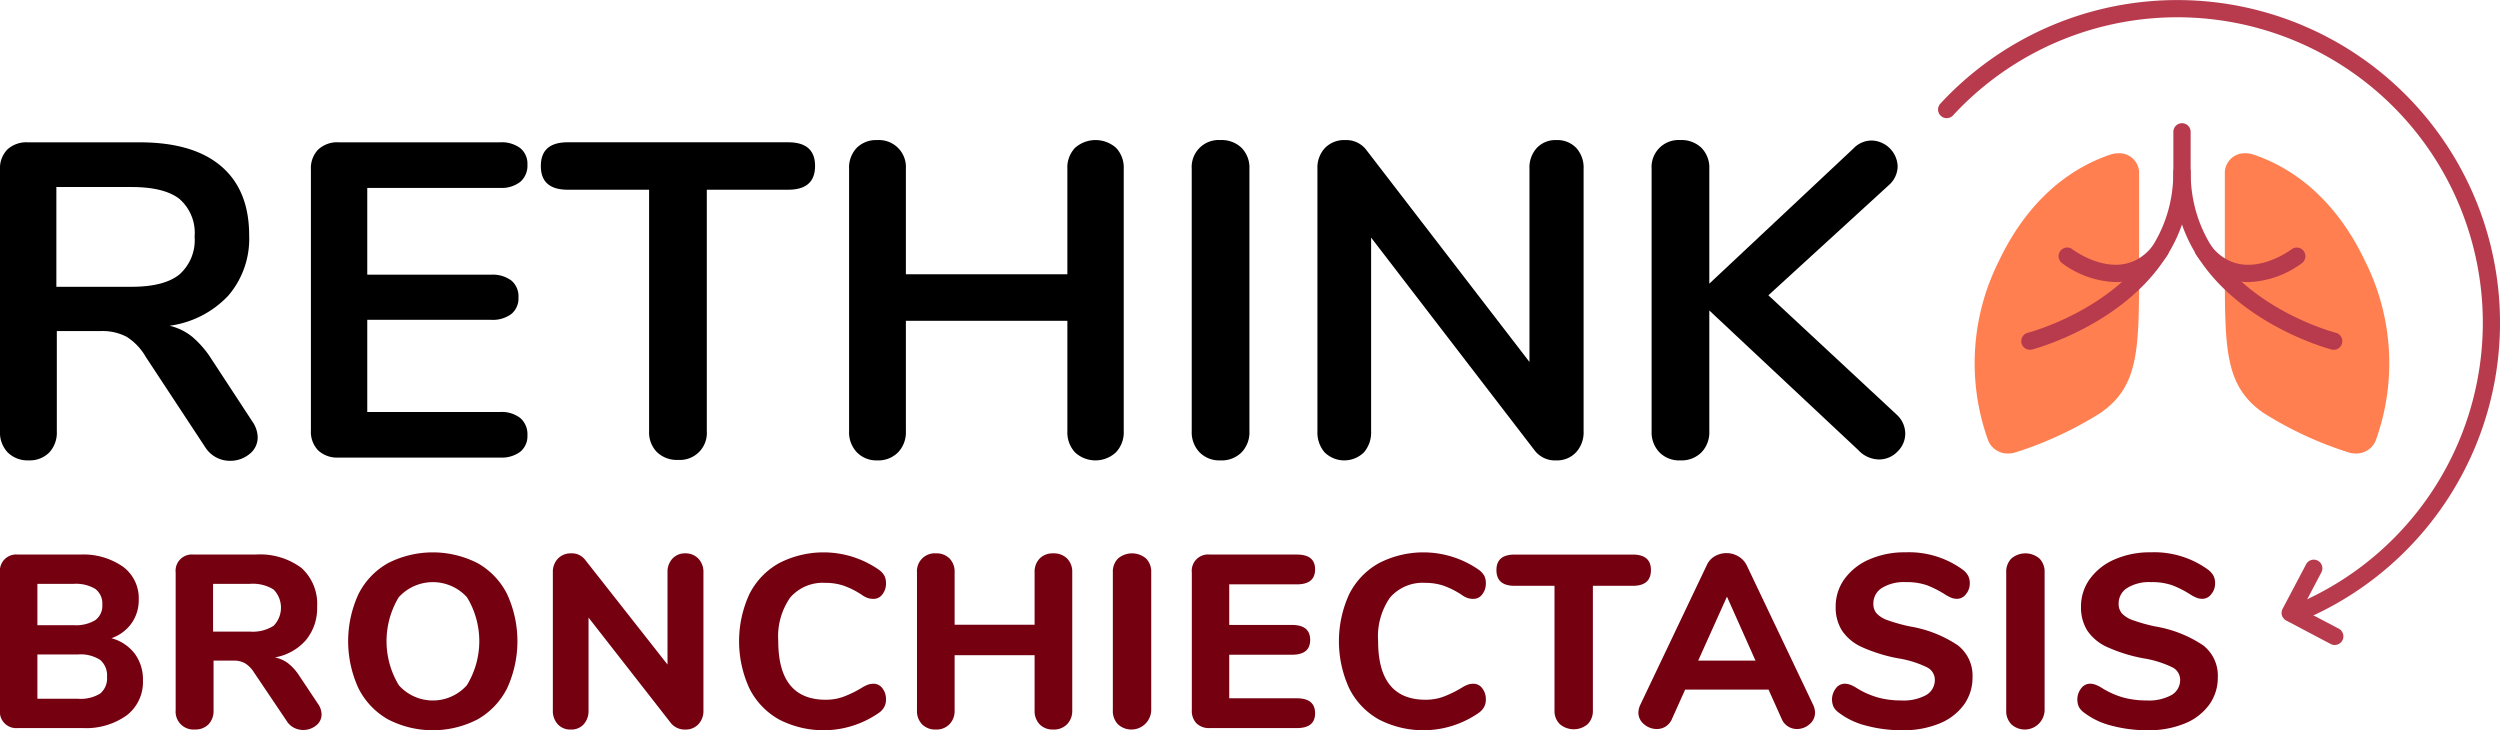 <svg xmlns="http://www.w3.org/2000/svg" width="287.572" height="84" viewBox="0 0 287.572 84">
    <g data-name="Group 1092">
        <g data-name="Group 1088">
            <g data-name="Group 1085">
                <path data-name="Path 2440" d="M1642.4 507.232a2.707 2.707 0 0 1-.875-.145 42.1 42.1 0 0 1-9.723-4.517c-4.451-3.077-4.449-7.322-4.448-16.624v-11.14a2.277 2.277 0 0 1 2.411-2.107 2.719 2.719 0 0 1 .866.142c3.814 1.278 9.139 4.442 12.851 12.254a26.176 26.176 0 0 1 1.217 20.676 2.41 2.41 0 0 1-2.299 1.461z" transform="translate(-1371.433 -455.067)" style="fill:#ff7f51"/>
            </g>
            <g data-name="Group 1086">
                <path data-name="Path 2441" d="M1574.445 507.232a2.409 2.409 0 0 1-2.3-1.46 26.174 26.174 0 0 1 1.217-20.677c3.712-7.812 9.037-10.976 12.851-12.253a2.72 2.72 0 0 1 .866-.142 2.277 2.277 0 0 1 2.411 2.107v11.14c0 9.3 0 13.547-4.448 16.624a42.1 42.1 0 0 1-9.723 4.517 2.708 2.708 0 0 1-.874.144z" transform="translate(-1343.434 -455.067)" style="fill:#ff7f51"/>
            </g>
            <g data-name="Group 1087">
                <path data-name="Path 2442" d="M1582.141 496.435a.994.994 0 0 1-.243-1.957c.168-.042 16.745-4.406 16.745-18.488a.994.994 0 1 1 1.988 0c0 15.64-18.064 20.369-18.246 20.415a.978.978 0 0 1-.244.03z" transform="translate(-1348.645 -456.199)" style="fill:#b83b4d"/>
                <path data-name="Path 2443" d="M1596.211 497.4a10.889 10.889 0 0 1-6.2-2.186.994.994 0 0 1 1.2-1.586c.231.173 5.741 4.216 9.321-.5a.994.994 0 0 1 1.583 1.2 7.171 7.171 0 0 1-5.904 3.072z" transform="translate(-1352.823 -464.952)" style="fill:#b83b4d"/>
                <path data-name="Path 2444" d="M1634.109 491.936a1.014 1.014 0 0 1-.244-.03c-.182-.046-18.2-4.776-18.2-20.415v-4.625a.994.994 0 1 1 1.988 0v4.625c0 14.109 16.534 18.446 16.7 18.488a.994.994 0 0 1-.242 1.957z" transform="translate(-1365.666 -451.7)" style="fill:#b83b4d"/>
                <path data-name="Path 2445" d="M1626.67 497.4a7.172 7.172 0 0 1-5.908-3.064.994.994 0 1 1 1.583-1.2c3.58 4.711 9.1.668 9.329.494a.994.994 0 0 1 1.2 1.587 10.906 10.906 0 0 1-6.204 2.183z" transform="translate(-1368.081 -464.952)" style="fill:#b83b4d"/>
            </g>
        </g>
        <g data-name="Group 1089">
            <path data-name="Path 2446" d="M1137.932 575.16a5 5 0 0 1 .948 3.1 4.826 4.826 0 0 1-1.854 3.991 8.009 8.009 0 0 1-5.108 1.471h-7.418a1.873 1.873 0 0 1-2.066-2.066v-15.822a1.874 1.874 0 0 1 2.066-2.067h7.132a7.975 7.975 0 0 1 4.939 1.387 4.5 4.5 0 0 1 1.825 3.792 4.594 4.594 0 0 1-.834 2.731 4.747 4.747 0 0 1-2.307 1.713 5 5 0 0 1 2.677 1.77zm-11.194-3.269h4.16a4.324 4.324 0 0 0 2.5-.58 2.034 2.034 0 0 0 .807-1.769 2.1 2.1 0 0 0-.807-1.825 4.324 4.324 0 0 0-2.5-.58h-4.16zm7.217 7.868a2.25 2.25 0 0 0 .792-1.925 2.333 2.333 0 0 0-.792-1.953 4.145 4.145 0 0 0-2.547-.623h-4.67v5.095h4.67a4.3 4.3 0 0 0 2.548-.594z" transform="translate(-1122.437 -499.976)" style="fill:#750010"/>
            <path data-name="Path 2447" d="M1179.088 582.136a1.6 1.6 0 0 1-.637 1.3 2.363 2.363 0 0 1-2.533.254 2.128 2.128 0 0 1-.849-.792l-3.736-5.547a3.347 3.347 0 0 0-1.019-1.061 2.591 2.591 0 0 0-1.358-.325h-2.293v5.717a2.211 2.211 0 0 1-.58 1.613 2.1 2.1 0 0 1-1.571.594 2.052 2.052 0 0 1-2.208-2.208v-15.847a1.874 1.874 0 0 1 2.067-2.067h7.1a7.95 7.95 0 0 1 5.306 1.543 5.552 5.552 0 0 1 1.8 4.457 5.763 5.763 0 0 1-1.274 3.821 6.113 6.113 0 0 1-3.594 2.01 3.724 3.724 0 0 1 1.514.665 5.722 5.722 0 0 1 1.288 1.429l2.151 3.226a2.163 2.163 0 0 1 .426 1.218zm-5.519-10.174a2.99 2.99 0 0 0 0-4.175 4.554 4.554 0 0 0-2.745-.651h-4.217v5.491h4.217a4.479 4.479 0 0 0 2.745-.665z" transform="translate(-1142.098 -499.976)" style="fill:#750010"/>
            <path data-name="Path 2448" d="M1206.018 582.469a8.505 8.505 0 0 1-3.382-3.566 12.945 12.945 0 0 1 0-10.839 8.42 8.42 0 0 1 3.382-3.552 11.334 11.334 0 0 1 10.33 0 8.428 8.428 0 0 1 3.382 3.552 12.949 12.949 0 0 1 0 10.839 8.513 8.513 0 0 1-3.382 3.566 11.22 11.22 0 0 1-10.33 0zm9.085-3.92a9.708 9.708 0 0 0 .014-10.118 5.3 5.3 0 0 0-7.853 0 9.79 9.79 0 0 0 .014 10.118 5.238 5.238 0 0 0 7.825 0z" transform="translate(-1161.4 -499.728)" style="fill:#750010"/>
            <path data-name="Path 2449" d="M1264.645 564.1a2.185 2.185 0 0 1 .58 1.571v15.877a2.221 2.221 0 0 1-.58 1.6 2 2 0 0 1-1.514.609 2.044 2.044 0 0 1-1.642-.737l-9.481-12.141v10.67a2.29 2.29 0 0 1-.552 1.6 1.907 1.907 0 0 1-1.486.609 1.951 1.951 0 0 1-1.5-.609 2.252 2.252 0 0 1-.566-1.6v-15.88a2.183 2.183 0 0 1 .58-1.571 2 2 0 0 1 1.515-.609 1.914 1.914 0 0 1 1.613.737l9.481 12.056v-10.613a2.214 2.214 0 0 1 .566-1.571 1.919 1.919 0 0 1 1.472-.609 2 2 0 0 1 1.514.611z" transform="translate(-1184.31 -499.838)" style="fill:#750010"/>
            <path data-name="Path 2450" d="M1294.758 582.483a8.376 8.376 0 0 1-3.4-3.566 12.976 12.976 0 0 1 0-10.853 8.4 8.4 0 0 1 3.4-3.552 11.152 11.152 0 0 1 11.547.792 2.122 2.122 0 0 1 .594.679 1.891 1.891 0 0 1 .17.85 1.979 1.979 0 0 1-.411 1.259 1.234 1.234 0 0 1-1 .524 2.183 2.183 0 0 1-.693-.1 2.7 2.7 0 0 1-.665-.354 9.518 9.518 0 0 0-2.095-1.061 6.4 6.4 0 0 0-2.065-.325 4.966 4.966 0 0 0-4.09 1.684 7.82 7.82 0 0 0-1.373 5.023q0 6.736 5.462 6.736a5.98 5.98 0 0 0 1.981-.325 12.567 12.567 0 0 0 2.179-1.061 4.093 4.093 0 0 1 .707-.354 1.97 1.97 0 0 1 .651-.1 1.235 1.235 0 0 1 1 .523 1.982 1.982 0 0 1 .411 1.26 1.858 1.858 0 0 1-.184.863 2.092 2.092 0 0 1-.581.665 11.15 11.15 0 0 1-11.547.793z" transform="translate(-1205.154 -499.728)" style="fill:#750010"/>
            <path data-name="Path 2451" d="M1347.808 564.084a2.142 2.142 0 0 1 .594 1.585v15.877a2.189 2.189 0 0 1-.594 1.6 2.114 2.114 0 0 1-1.585.609 2.093 2.093 0 0 1-1.57-.594 2.21 2.21 0 0 1-.581-1.613v-6.34h-9.2v6.34a2.191 2.191 0 0 1-.594 1.6 2.079 2.079 0 0 1-1.557.609 2.145 2.145 0 0 1-1.585-.594 2.182 2.182 0 0 1-.594-1.613v-15.881a2.045 2.045 0 0 1 2.179-2.18 2.1 2.1 0 0 1 1.571.595 2.175 2.175 0 0 1 .58 1.585v6.031h9.2v-6.029a2.171 2.171 0 0 1 .581-1.585 2.091 2.091 0 0 1 1.57-.595 2.142 2.142 0 0 1 1.585.593z" transform="translate(-1225.063 -499.838)" style="fill:#750010"/>
            <path data-name="Path 2452" d="M1375.584 583.159a2.18 2.18 0 0 1-.594-1.613v-15.877a2.143 2.143 0 0 1 .594-1.585 2.487 2.487 0 0 1 3.227 0 2.145 2.145 0 0 1 .594 1.585v15.877a2.284 2.284 0 0 1-3.821 1.613z" transform="translate(-1246.981 -499.838)" style="fill:#750010"/>
            <path data-name="Path 2453" d="M1393.452 583.184a2.068 2.068 0 0 1-.538-1.529v-15.821a1.874 1.874 0 0 1 2.066-2.067H1405q2.094 0 2.094 1.7 0 1.727-2.094 1.726h-7.783v4.67h7.217q2.094 0 2.094 1.726 0 1.7-2.094 1.7h-7.217v5.011H1405q2.094 0 2.094 1.726 0 1.7-2.094 1.7h-10.02a2.067 2.067 0 0 1-1.528-.542z" transform="translate(-1255.82 -499.976)" style="fill:#750010"/>
            <path data-name="Path 2454" d="M1430.889 582.483a8.376 8.376 0 0 1-3.4-3.566 12.976 12.976 0 0 1 0-10.853 8.4 8.4 0 0 1 3.4-3.552 11.152 11.152 0 0 1 11.548.792 2.13 2.13 0 0 1 .594.679 1.887 1.887 0 0 1 .17.85 1.98 1.98 0 0 1-.411 1.259 1.236 1.236 0 0 1-1 .524 2.184 2.184 0 0 1-.693-.1 2.7 2.7 0 0 1-.665-.354 9.521 9.521 0 0 0-2.095-1.061 6.408 6.408 0 0 0-2.066-.325 4.965 4.965 0 0 0-4.089 1.684 7.819 7.819 0 0 0-1.373 5.023q0 6.736 5.462 6.736a5.98 5.98 0 0 0 1.981-.325 12.563 12.563 0 0 0 2.179-1.061 4.067 4.067 0 0 1 .707-.354 1.97 1.97 0 0 1 .651-.1 1.236 1.236 0 0 1 1 .523 1.984 1.984 0 0 1 .411 1.26 1.858 1.858 0 0 1-.184.863 2.093 2.093 0 0 1-.58.665 11.151 11.151 0 0 1-11.548.793z" transform="translate(-1272.286 -499.728)" style="fill:#750010"/>
            <path data-name="Path 2455" d="M1469.329 583.268a2.112 2.112 0 0 1-.608-1.585v-14.32h-4.585q-2.094 0-2.094-1.812 0-1.782 2.094-1.783h13.585q2.095 0 2.094 1.783 0 1.812-2.094 1.812h-4.585v14.321a2.143 2.143 0 0 1-.594 1.585 2.467 2.467 0 0 1-3.212 0z" transform="translate(-1289.909 -499.976)" style="fill:#750010"/>
            <path data-name="Path 2456" d="M1514.58 581.773a1.716 1.716 0 0 1-.637 1.345 2.162 2.162 0 0 1-1.458.551 1.912 1.912 0 0 1-1.019-.3 1.88 1.88 0 0 1-.736-.892l-1.5-3.34h-9.594l-1.5 3.34a1.916 1.916 0 0 1-.721.892 1.891 1.891 0 0 1-1.033.3 2.214 2.214 0 0 1-1.472-.551 1.7 1.7 0 0 1-.651-1.345 2.263 2.263 0 0 1 .227-.905l7.641-16.048a2.215 2.215 0 0 1 .934-1.032 2.685 2.685 0 0 1 2.688.014 2.505 2.505 0 0 1 .963 1.019l7.642 16.048a2.282 2.282 0 0 1 .226.904zm-13.444-5.971h6.594l-3.283-7.359z" transform="translate(-1305.797 -499.811)" style="fill:#750010"/>
            <path data-name="Path 2457" d="M1542.137 583.2a8.682 8.682 0 0 1-3.142-1.486 1.992 1.992 0 0 1-.609-.665 2.087 2.087 0 0 1 .255-2.138 1.279 1.279 0 0 1 1-.537 1.917 1.917 0 0 1 .609.1 3.828 3.828 0 0 1 .721.354 9.53 9.53 0 0 0 2.462 1.118 10.012 10.012 0 0 0 2.746.354 5.4 5.4 0 0 0 2.859-.623 1.987 1.987 0 0 0 .99-1.783 1.6 1.6 0 0 0-.92-1.415 11.815 11.815 0 0 0-3.269-1.019 18.12 18.12 0 0 1-4.2-1.3 5.446 5.446 0 0 1-2.293-1.9 5 5 0 0 1-.722-2.746 5.352 5.352 0 0 1 1.033-3.212 6.851 6.851 0 0 1 2.859-2.236 10.086 10.086 0 0 1 4.118-.806 10.527 10.527 0 0 1 6.623 2.009 2.252 2.252 0 0 1 .609.693 1.864 1.864 0 0 1 .184.864 1.913 1.913 0 0 1-.439 1.245 1.278 1.278 0 0 1-1 .538 1.908 1.908 0 0 1-.58-.085 4.016 4.016 0 0 1-.75-.368 11.92 11.92 0 0 0-2.137-1.1 7.12 7.12 0 0 0-2.477-.367 4.823 4.823 0 0 0-2.717.665 2.085 2.085 0 0 0-.991 1.825 1.64 1.64 0 0 0 .382 1.118 3.164 3.164 0 0 0 1.274.778 19.362 19.362 0 0 0 2.533.708 14.066 14.066 0 0 1 5.533 2.179 4.4 4.4 0 0 1 1.684 3.651 5.31 5.31 0 0 1-1.005 3.2 6.477 6.477 0 0 1-2.83 2.151 10.892 10.892 0 0 1-4.231.764 15.809 15.809 0 0 1-4.162-.528z" transform="translate(-1327.468 -499.728)" style="fill:#750010"/>
            <path data-name="Path 2458" d="M1578.331 583.159a2.18 2.18 0 0 1-.595-1.613v-15.877a2.142 2.142 0 0 1 .595-1.585 2.486 2.486 0 0 1 3.227 0 2.145 2.145 0 0 1 .594 1.585v15.877a2.284 2.284 0 0 1-3.821 1.613z" transform="translate(-1346.963 -499.838)" style="fill:#750010"/>
            <path data-name="Path 2459" d="M1597.807 583.2a8.678 8.678 0 0 1-3.141-1.486 1.989 1.989 0 0 1-.609-.665 2.087 2.087 0 0 1 .255-2.138 1.278 1.278 0 0 1 1-.537 1.914 1.914 0 0 1 .608.1 3.833 3.833 0 0 1 .722.354 9.514 9.514 0 0 0 2.462 1.118 10.007 10.007 0 0 0 2.745.354 5.4 5.4 0 0 0 2.859-.623 1.986 1.986 0 0 0 .991-1.783 1.6 1.6 0 0 0-.92-1.415 11.816 11.816 0 0 0-3.269-1.019 18.119 18.119 0 0 1-4.2-1.3 5.446 5.446 0 0 1-2.293-1.9 5 5 0 0 1-.721-2.746 5.352 5.352 0 0 1 1.033-3.212 6.851 6.851 0 0 1 2.858-2.236 10.089 10.089 0 0 1 4.118-.806 10.529 10.529 0 0 1 6.623 2.009 2.261 2.261 0 0 1 .608.693 1.858 1.858 0 0 1 .184.864 1.91 1.91 0 0 1-.438 1.245 1.277 1.277 0 0 1-1.005.538 1.9 1.9 0 0 1-.58-.085 4 4 0 0 1-.75-.368 11.9 11.9 0 0 0-2.137-1.1 7.117 7.117 0 0 0-2.476-.367 4.824 4.824 0 0 0-2.717.665 2.087 2.087 0 0 0-.991 1.825 1.641 1.641 0 0 0 .383 1.118 3.164 3.164 0 0 0 1.273.778 19.37 19.37 0 0 0 2.533.708 14.071 14.071 0 0 1 5.533 2.179 4.4 4.4 0 0 1 1.684 3.651 5.311 5.311 0 0 1-1.005 3.2 6.479 6.479 0 0 1-2.83 2.151 10.89 10.89 0 0 1-4.231.764 15.812 15.812 0 0 1-4.159-.528z" transform="translate(-1354.92 -499.728)" style="fill:#750010"/>
        </g>
        <g data-name="Group 1090">
            <path data-name="Path 2460" d="M29.64 50.279a2.412 2.412 0 0 1-.952 1.955 3.448 3.448 0 0 1-2.238.772 3.347 3.347 0 0 1-2.83-1.543l-6.843-10.395a6.682 6.682 0 0 0-2.188-2.316 5.982 5.982 0 0 0-3.01-.669H6.536V49.61a3.36 3.36 0 0 1-.875 2.445 3.153 3.153 0 0 1-2.368.9 3.236 3.236 0 0 1-2.393-.9A3.3 3.3 0 0 1 0 49.61v-30.1a3.076 3.076 0 0 1 .849-2.315 3.221 3.221 0 0 1 2.341-.823h12.865q6.175 0 9.391 2.753t3.216 7.95a10.052 10.052 0 0 1-2.392 6.921 11.326 11.326 0 0 1-6.767 3.473 6.5 6.5 0 0 1 2.625 1.286 11.356 11.356 0 0 1 2.213 2.573l4.683 7.153a3.255 3.255 0 0 1 .616 1.798zm-9.005-18.705a5.262 5.262 0 0 0 1.75-4.348 5.173 5.173 0 0 0-1.75-4.348q-1.75-1.363-5.506-1.364H6.484v11.475h8.645q3.755 0 5.506-1.415z"/>
            <path data-name="Path 2461" d="M36.612 51.823a3.077 3.077 0 0 1-.849-2.316v-30a3.078 3.078 0 0 1 .849-2.315 3.223 3.223 0 0 1 2.341-.823H57.53a3.582 3.582 0 0 1 2.316.669 2.315 2.315 0 0 1 .823 1.9 2.45 2.45 0 0 1-.823 1.981 3.489 3.489 0 0 1-2.316.695H42.246v9.983h14.255a3.583 3.583 0 0 1 2.315.669 2.373 2.373 0 0 1 .823 1.955 2.313 2.313 0 0 1-.823 1.9 3.58 3.58 0 0 1-2.315.669H42.246v10.6H57.53a3.489 3.489 0 0 1 2.316.695 2.452 2.452 0 0 1 .823 1.981 2.316 2.316 0 0 1-.823 1.9 3.585 3.585 0 0 1-2.316.668H38.953a3.221 3.221 0 0 1-2.341-.811z"/>
            <path data-name="Path 2462" d="M75.565 52.003a3.231 3.231 0 0 1-.9-2.393V21.822h-9.366q-3.087 0-3.087-2.727t3.087-2.727h25.37q3.088 0 3.087 2.727t-3.087 2.727h-9.366V49.61a3.1 3.1 0 0 1-3.293 3.293 3.3 3.3 0 0 1-2.445-.9z"/>
            <path data-name="Path 2463" d="M128.387 17.014a3.289 3.289 0 0 1 .875 2.393v30.207a3.322 3.322 0 0 1-.9 2.418 3.454 3.454 0 0 1-4.708 0 3.374 3.374 0 0 1-.875-2.418v-12.71h-18.576v12.71a3.322 3.322 0 0 1-.9 2.418 3.185 3.185 0 0 1-2.393.927 3.119 3.119 0 0 1-2.341-.927 3.32 3.32 0 0 1-.9-2.418V19.405a3.287 3.287 0 0 1 .872-2.391 3.146 3.146 0 0 1 2.367-.9 3.1 3.1 0 0 1 3.294 3.294v12.144h18.576V19.405a3.286 3.286 0 0 1 .875-2.393 3.561 3.561 0 0 1 4.734 0z"/>
            <path data-name="Path 2464" d="M137.983 52.029a3.32 3.32 0 0 1-.9-2.418V19.405a3.1 3.1 0 0 1 3.293-3.294 3.3 3.3 0 0 1 2.444.9 3.236 3.236 0 0 1 .9 2.393v30.21a3.322 3.322 0 0 1-.9 2.418 3.249 3.249 0 0 1-2.444.927 3.183 3.183 0 0 1-2.393-.93z"/>
            <path data-name="Path 2465" d="M181.311 17.014a3.345 3.345 0 0 1 .849 2.393v30.207a3.378 3.378 0 0 1-.874 2.418 2.974 2.974 0 0 1-2.264.927 2.942 2.942 0 0 1-2.522-1.184l-18.783-24.443v22.282a3.5 3.5 0 0 1-.823 2.418 3.23 3.23 0 0 1-4.528 0 3.5 3.5 0 0 1-.823-2.418V19.405a3.285 3.285 0 0 1 .875-2.393 3.081 3.081 0 0 1 2.315-.9 2.894 2.894 0 0 1 2.47 1.184l18.73 24.34v-22.23a3.345 3.345 0 0 1 .849-2.393 2.935 2.935 0 0 1 2.239-.9 3 3 0 0 1 2.29.901z"/>
            <path data-name="Path 2466" d="M219.159 49.867a2.863 2.863 0 0 1-.9 2.084 2.918 2.918 0 0 1-2.135.9 3.3 3.3 0 0 1-2.368-1.081L196.62 35.714v13.9a3.323 3.323 0 0 1-.9 2.418 3.251 3.251 0 0 1-2.444.927 3.182 3.182 0 0 1-2.393-.927 3.319 3.319 0 0 1-.9-2.418V19.405a3.1 3.1 0 0 1 3.293-3.294 3.3 3.3 0 0 1 2.444.9 3.237 3.237 0 0 1 .9 2.393v13.225l16.57-15.54a2.9 2.9 0 0 1 2.11-.926 3.079 3.079 0 0 1 2.985 2.984 2.935 2.935 0 0 1-1.029 2.161l-13.842 12.659 14.717 13.688a2.986 2.986 0 0 1 1.028 2.212z"/>
        </g>
        <g data-name="Group 1091">
            <path data-name="Path 2467" d="M1604.678 508.95a.994.994 0 0 1-.411-1.9 35.138 35.138 0 1 0-40.295-55.857.994.994 0 0 1-1.46-1.349 37.124 37.124 0 1 1 42.575 59.017.989.989 0 0 1-.409.089z" transform="translate(-1339.325 -437.911)" style="fill:#b83b4d"/>
            <path data-name="Path 2468" d="M1646.339 574.752a.986.986 0 0 1-.462-.115l-5.119-2.7a.994.994 0 0 1-.416-1.343l2.7-5.118a.994.994 0 1 1 1.759.926l-2.233 4.24 4.239 2.233a.994.994 0 0 1-.464 1.874z" transform="translate(-1377.779 -500.558)" style="fill:#b83b4d"/>
        </g>
    </g>
</svg>
